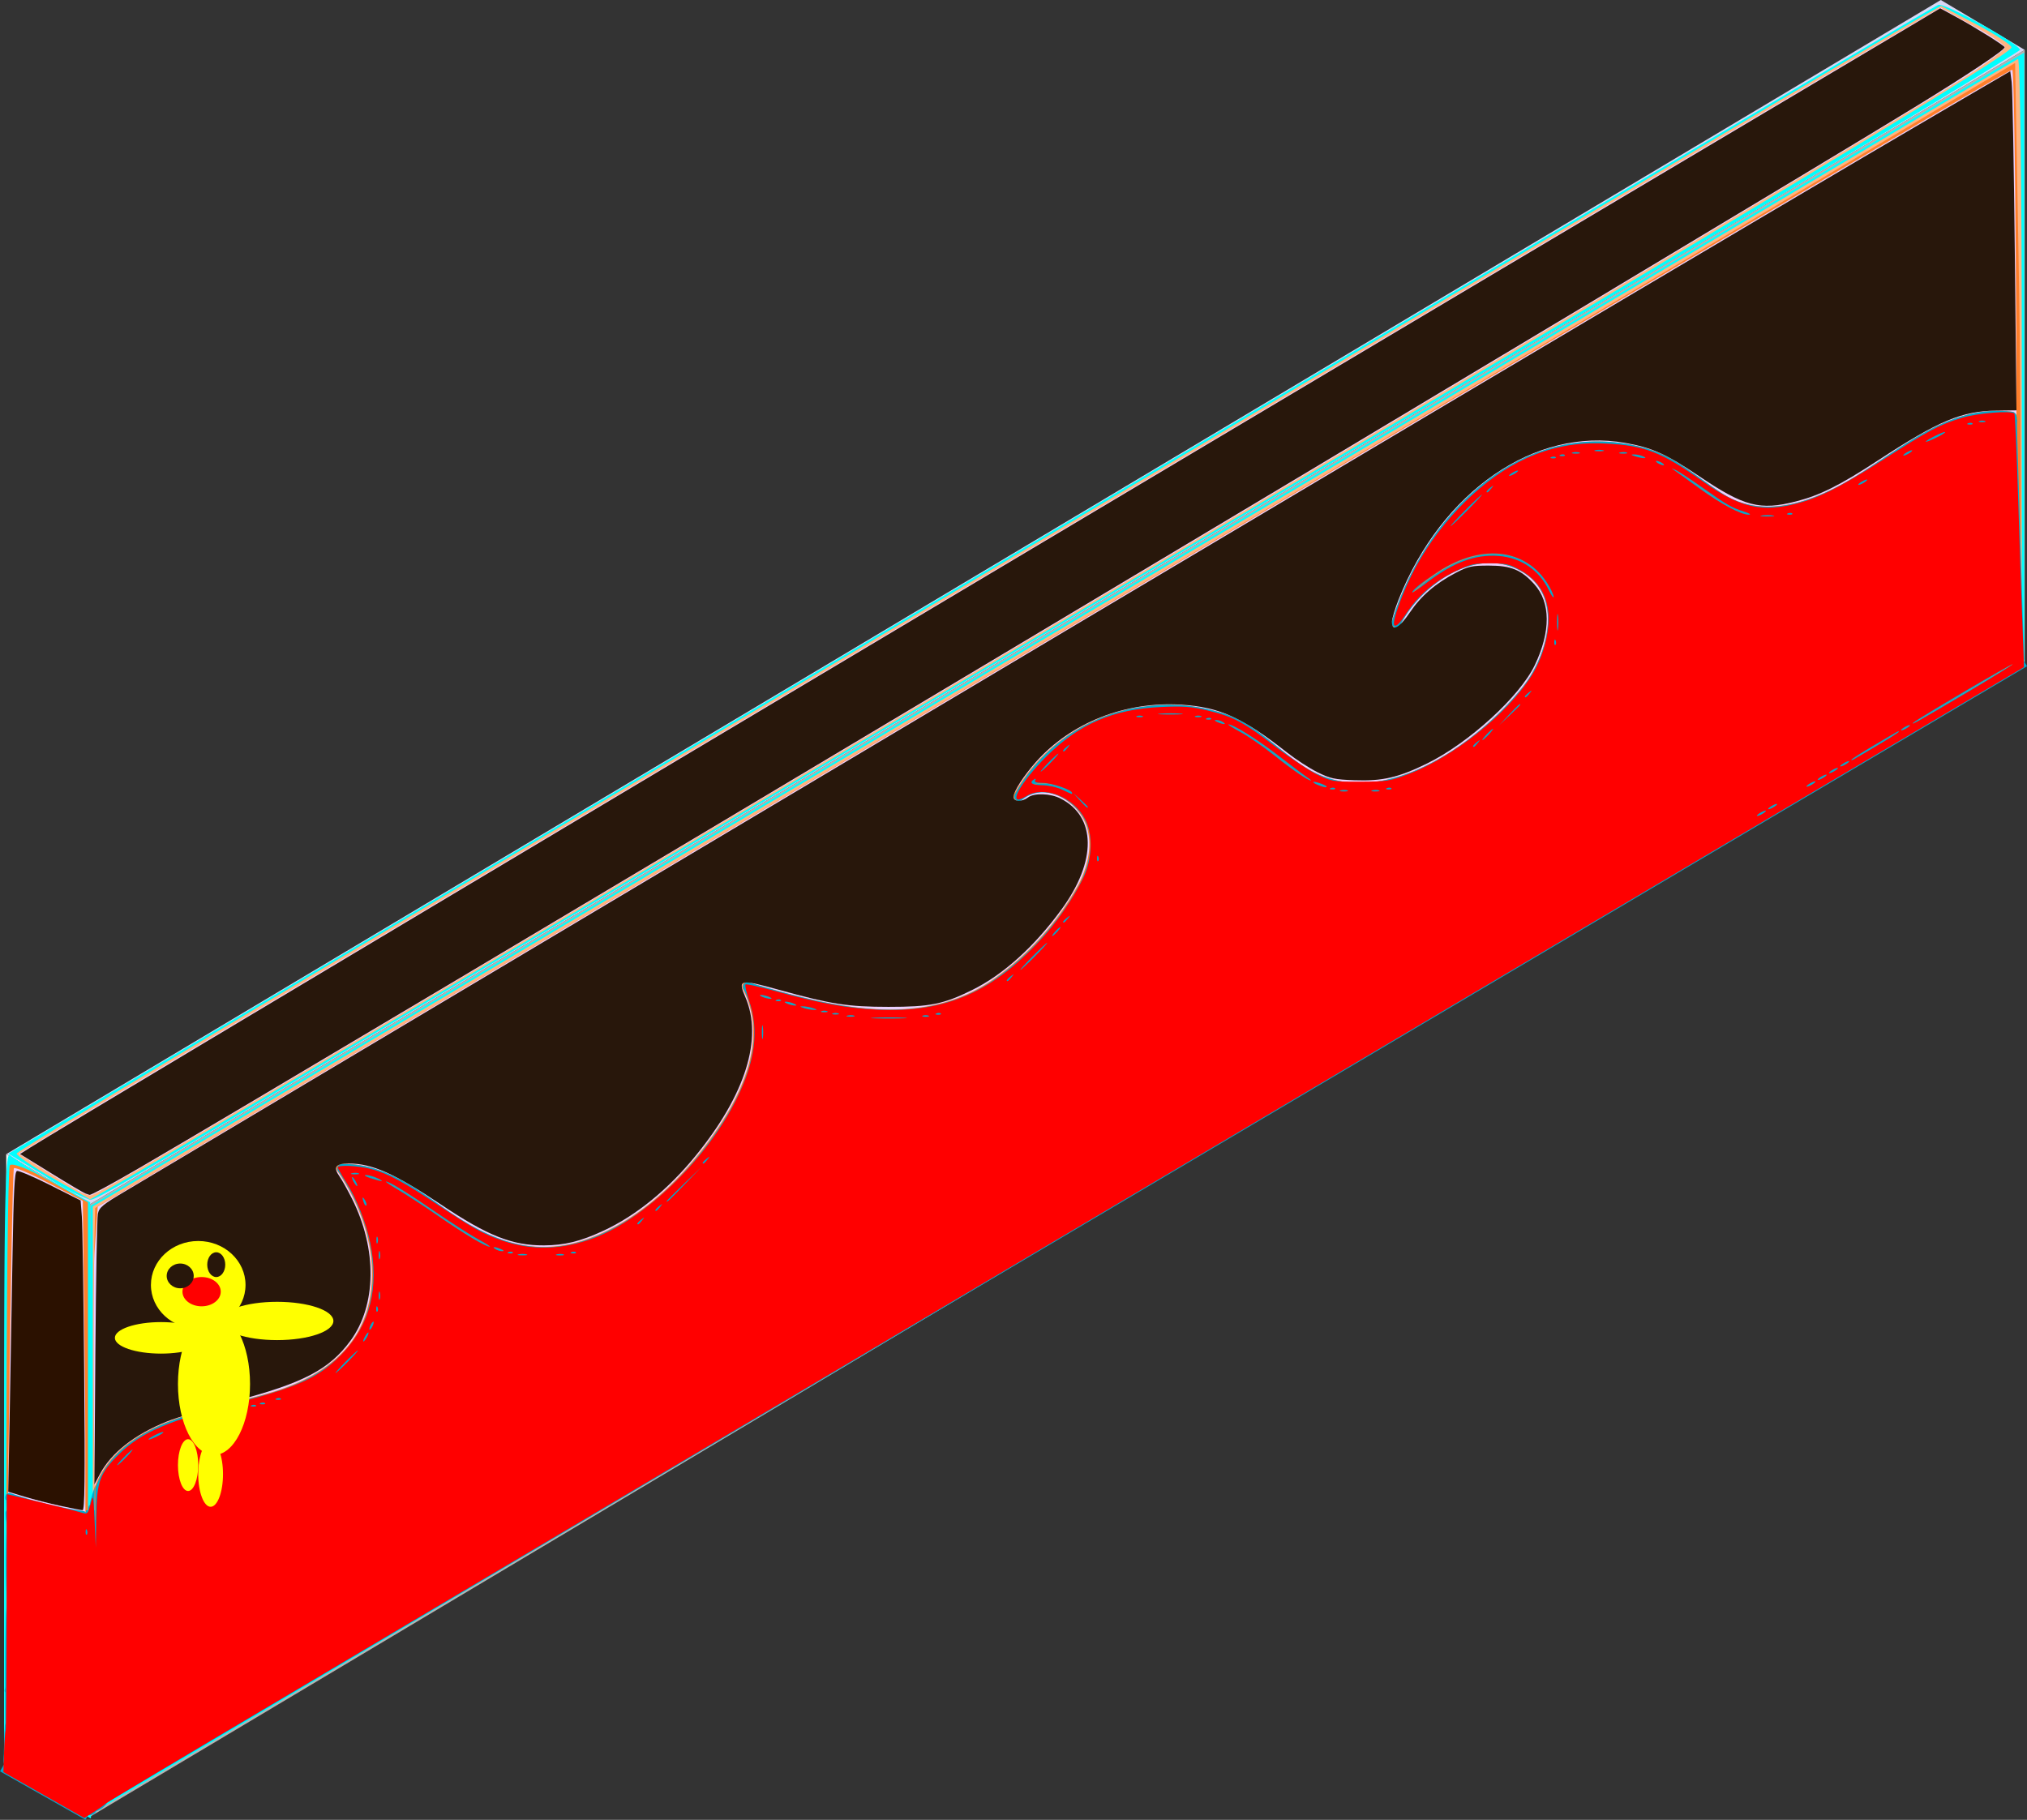 <?xml version="1.0" encoding="UTF-8" standalone="no"?>
<svg
   xmlns:dc="http://purl.org/dc/elements/1.1/"
   xmlns:cc="http://creativecommons.org/ns#"
   xmlns:rdf="http://www.w3.org/1999/02/22-rdf-syntax-ns#"
   xmlns:svg="http://www.w3.org/2000/svg"
   xmlns="http://www.w3.org/2000/svg"
   xmlns:sodipodi="http://sodipodi.sourceforge.net/DTD/sodipodi-0.dtd"
   xmlns:inkscape="http://www.inkscape.org/namespaces/inkscape"
   id="svg2"
   width="225.02"
   height="202.05"
   viewBox="0 0 225.02 202.05"
   version="1.1"
   sodipodi:docname="bloodsidewall.svg"
   inkscape:version="0.92.3 (2405546, 2018-03-11)">
  <rect x="0" y="0" width="225.02" height="202.05" fill="#333333" stroke="none"/>
  <sodipodi:namedview
     pagecolor="#ffffff"
     bordercolor="#666666"
     borderopacity="1"
     objecttolerance="10"
     gridtolerance="10"
     guidetolerance="10"
     inkscape:pageopacity="0"
     inkscape:pageshadow="2"
     inkscape:window-width="1920"
     inkscape:window-height="1001"
     id="namedview3799"
     showgrid="false"
     inkscape:zoom="3.9990101"
     inkscape:cx="112.51"
     inkscape:cy="101.025"
     inkscape:window-x="-9"
     inkscape:window-y="-9"
     inkscape:window-maximized="1"
     inkscape:current-layer="svg2" />
  <defs
     id="defs3760">
    <style
       id="style3758">.cls-1{fill:#d7d7f4;}.cls-2{fill:#b3b3b3;}.cls-3{fill:#f2f2f2;}.cls-4{fill:aqua;}.cls-5{fill:#ffb380;}.cls-6{fill:#ff7f2a;}.cls-7{fill:#ead0ff;}.cls-8{fill:#00aad0;}.cls-9{fill:none;stroke:#00aad0;stroke-miterlimit:10;}</style>
  </defs>
  <title
     id="title3762">seasidewall</title>
  <g
     id="layer1">
    <path
       id="path3910"
       class="cls-1"
       d="M215.26.51l9.32,5.54-9.31,5.56h0L9.83,134.2h0L.52,128.64Z"
       transform="translate(0.19 -0.51)" />
    <path
       id="path3914"
       class="cls-2"
       d="M224.58,6.05v68L9.81,202.21v-68Z"
       transform="translate(0.19 -0.51)" />
    <path
       id="path3916"
       class="cls-3"
       d="M.5,128.65v68l9.31,5.56v-68Z"
       transform="translate(0.19 -0.51)" />
    <path
       id="path13"
       class="cls-4"
       d="M9.86,168.18V134.39l25.63-15.3C147.79,52.07,219.58,9.25,222.12,7.76l2.4-1.4V73.89L117.89,137.53l-107.33,64C10,201.91,9.86,196.79,9.86,168.18Z"
       transform="translate(0.19 -0.51)" />
    <path
       id="path15"
       class="cls-4"
       d="M4.93,131.15.75,128.6,107.46,64.93C166.15,29.91,214.52,1.16,215,1.05c.76-.21,9,4.33,9.05,5,0,.17-19.93,12.21-44.31,26.74S129.8,62.52,123,66.59L84.11,89.79l-41.92,25C12.9,132.32,10.46,133.74,9.78,133.72A26.72,26.72,0,0,1,4.93,131.15Z"
       transform="translate(0.19 -0.51)" />
    <path
       id="path17"
       class="cls-4"
       d="M4.94,199.49.26,196.63V162.37c0-28.46.12-34.15.67-33.59a40.34,40.34,0,0,0,4.78,2.94L9.82,134,10,168.21c.08,18.82,0,34.2-.11,34.18S7.51,201.06,4.94,199.49Z"
       transform="translate(0.19 -0.51)" />
    <path
       id="path14"
       class="cls-5"
       d="M10.42,200.11c-.17-.44-.31-15.38-.31-33.22V134.47L116.75,70.84c58.66-35,106.84-63.7,107.08-63.79s.43,14.81.42,33.33V73.89L117.76,137.4C59.19,172.33,11.15,200.91,11,200.91s-.41-.36-.58-.8Z"
       transform="translate(0.19 -0.51)" />
    <path
       id="path16"
       class="cls-5"
       d="M5.67,131.32c-2.27-1.31-4.08-2.54-4-2.74.12-.36,18.19-11.18,120.83-72.36,58-34.58,87.61-52.17,90.59-53.83l2.2-1.23,3.82,2c2.1,1.11,3.91,2.28,4,2.6.21.61-23.11,14.69-121.58,73.42-74.11,44.2-85.36,50.89-88.92,52.91l-2.8,1.59Z"
       transform="translate(0.19 -0.51)" />
    <path
       id="path18"
       class="cls-6"
       d="M4.94,199.28.52,196.64V163.55c0-18.2.18-33.35.38-33.65s1.75.21,4.52,1.76L9.57,134l0,34c0,18.68,0,34-.11,34s-2.11-1.19-4.54-2.64Z"
       transform="translate(0.19 -0.51)" />
    <path
       id="path20"
       class="cls-6"
       d="M10.39,175.56c-.19-13.69-.28-28.52-.19-32.93l.17-8,46.72-27.88c25.69-15.34,73.65-43.94,106.57-63.55L223.51,7.5l.37,20.82c.21,11.45.32,26.36.26,33.13L224,73.76,181.33,99.22c-44,26.23-145.13,86.5-160.36,95.53-4.72,2.8-8.95,5.23-9.41,5.4-.75.29-.85-1.86-1.17-24.59Z"
       transform="translate(0.19 -0.51)" />
    <path
       id="path22"
       class="cls-6"
       d="M10.94,193.21c-.5-11.53-.83-47.34-.5-53.16l.32-5.56,22.53-13.43,50.31-30,83.59-49.84L223,8l.33,4.43c.18,2.44.34,17.27.37,33l0,28.54-8.2,4.84c-4.51,2.67-49.79,29.63-100.62,59.91C10.51,200.82,12.06,199.9,11.58,199.9c-.19,0-.48-3-.64-6.69Z"
       transform="translate(0.19 -0.51)" />
    <path
       id="path26"
       class="cls-7"
       d="M8.35,132.63c-.56-.31-2.24-1.35-3.73-2.29L1.9,128.61l4.74-2.91c8.64-5.31,165.92-99.11,198.59-118.44l10-5.92,3.56,2c2,1.08,3.58,2.17,3.6,2.43s-2.22,1.9-5,3.65c-7.49,4.74-71.46,43.1-135.07,81-67.06,40-71.92,42.84-72.52,42.82A4.78,4.78,0,0,1,8.35,132.63Z"
       transform="translate(0.19 -0.51)" />
    <path
       id="path28"
       class="cls-7"
       d="M4.61,198.77.37,196.2l.37-32.87c.2-18.08.48-33,.62-33.12s1.9.62,3.92,1.69L9,133.84l.22,18c.12,9.9.09,25.09-.05,33.75l-.27,15.74Z"
       transform="translate(0.19 -0.51)" />
  </g>
  <path
     class="cls-8"
     d="M223.69,46.79l.13,27.1L205,85.09c-10.37,6.16-33.51,19.93-51.43,30.61-139.43,83.07-141.33,84.2-142,84.2-.2,0-.49-2.44-.66-5.43-.23-4.26-.45-14.6-.58-25.22a.42.42,0,0,0,.48-.24l.45-.83a.46.46,0,0,0,0-.52.57.57,0,0,0-.34-.47c2.66-10.91,18.29-8.7,25.75-14.07S43,137.66,38.6,130.75c5.7.37,9.75,5.29,14.68,7.7s10.4,1.77,15.19-.84a35,35,0,0,0,12.62-12.48c2.63-4.3,4.43-9.49,2.51-14.31,5.88,1.75,12.08,3.39,18.24,2.6,5.94-.75,10.43-4.09,14.31-8.46,3-3.42,7.38-8.74,5-13.64-1.26-2.62-4.31-4.44-7-3.65a18.69,18.69,0,0,1,15.73-7.9A16.77,16.77,0,0,1,139.73,83c2.8,2.1,5.1,4.6,8.71,5.23,6.78,1.2,13.49-3.32,18.21-7.7,4.16-3.85,8.59-10.37,4.37-15.85-3.86-5-10.71-2.26-14.55,1.81a26.62,26.62,0,0,1,11-13.29c6-3.45,14.06-3.68,19.81.47,2.37,1.7,4.24,3.6,7.26,4s6.16-.56,8.9-1.87c6.32-3,11.73-9.28,19.25-8.64a.48.48,0,0,0,.48.52.49.49,0,0,0,.44-.71.54.54,0,0,0,0-.22Z"
     transform="translate(0.19 -0.51)"
     id="path3778" />
  <path
     class="cls-7"
     d="M223.66,41.22l0,5.57h0a.55.55,0,0,0-.47-.56c-7.69-.95-13.2,5.09-19.49,8.36-3.92,2-8.6,3.3-12.61.77-3-1.88-5.18-4.15-8.69-5.11-13.44-3.68-24.48,7.34-28.08,19.3-.16.54.66.9.91.39,2.16-4.37,8.18-8.74,13.21-6.14,5.2,2.7,3.16,9.61.29,13.13-5.16,6.34-15.86,14-24.06,8.76-3.12-2-5.33-4.66-8.92-5.92a19.47,19.47,0,0,0-8.77-.83,19.15,19.15,0,0,0-14.61,9.75.51.51,0,0,0,.79.61c2-1.68,4.69-.63,6.24,1.15,2,2.35,1.5,5.54.2,8.12a31.37,31.37,0,0,1-9.36,10.55c-8.2,5.87-18.59,3.08-27.43.43a.5.5,0,0,0-.56.73c2.94,5.63-.18,12-3.57,16.64-3.51,4.85-8.35,9.43-14.14,11.31s-10.58-.15-15.28-3.45c-3.54-2.49-7.08-5.16-11.6-5.06a.5.5,0,0,0-.43.76c2.84,4.1,4.58,9.35,3.59,14.37-1.14,5.8-5.86,8.8-11.19,10.34-6.76,1.94-16.57,3-19.33,10.49-.13-12-.15-23.57,0-26.19l.36-5,17.76-10.6C151.48,50.45,223,8,223.2,8.26S223.58,23.26,223.66,41.22Z"
     transform="translate(0.19 -0.51)"
     id="path3780" />
  <path
     class="cls-8"
     d="M144.68,85.69c8.2,5.24,18.9-2.42,24.06-8.76,2.87-3.52,4.91-10.43-.29-13.13-5-2.6-11,1.77-13.21,6.14-.25.51-1.07.15-.91-.39,3.6-12,14.64-23,28.08-19.3,3.51,1,5.72,3.23,8.69,5.11,4,2.53,8.69,1.26,12.61-.77,6.29-3.27,11.8-9.31,19.49-8.36a.55.55,0,0,1,.47.56.54.54,0,0,1,0,.22.49.49,0,0,1-.44.71.48.48,0,0,1-.48-.52c-7.52-.64-12.93,5.6-19.25,8.64-2.74,1.31-5.83,2.3-8.9,1.87s-4.89-2.33-7.26-4c-5.75-4.15-13.78-3.92-19.81-.47a26.62,26.62,0,0,0-11,13.29c3.84-4.07,10.69-6.82,14.55-1.81,4.22,5.48-.21,12-4.37,15.85-4.72,4.38-11.43,8.9-18.21,7.7-3.61-.63-5.91-3.13-8.71-5.23a16.77,16.77,0,0,0-9.83-3.24,18.69,18.69,0,0,0-15.73,7.9c2.7-.79,5.75,1,7,3.65,2.35,4.9-2,10.22-5,13.64-3.88,4.37-8.37,7.71-14.31,8.46-6.16.79-12.36-.85-18.24-2.6,1.92,4.82.12,10-2.51,14.31a35,35,0,0,1-12.62,12.48c-4.79,2.61-10.2,3.27-15.19.84s-9-7.33-14.68-7.7c4.37,6.91,5.42,17.07-1.94,22.37s-23.09,3.16-25.75,14.07a.57.57,0,0,1,.34.47.46.46,0,0,1,0,.52l-.45.83a.42.42,0,0,1-.48.24c0-1.19,0-2.38,0-3.57,2.76-7.5,12.57-8.55,19.33-10.49,5.33-1.54,10-4.54,11.19-10.34,1-5-.75-10.27-3.59-14.37a.5.5,0,0,1,.43-.76c4.52-.1,8.06,2.57,11.6,5.06,4.7,3.3,9.52,5.33,15.28,3.45s10.63-6.46,14.14-11.31c3.39-4.67,6.51-11,3.57-16.64a.5.5,0,0,1,.56-.73c8.84,2.65,19.23,5.44,27.43-.43a31.37,31.37,0,0,0,9.36-10.55c1.3-2.58,1.84-5.77-.2-8.12-1.55-1.78-4.22-2.83-6.24-1.15a.51.51,0,0,1-.79-.61A19.15,19.15,0,0,1,127,78.94a19.47,19.47,0,0,1,8.77.83C139.35,81,141.56,83.7,144.68,85.69Z"
     transform="translate(0.19 -0.51)"
     id="path3782" />
  <path
     class="cls-8"
     d="M10.31,165.68c0,1.19,0,2.38,0,3.57a.56.56,0,0,1-.43-.61l-.05,0a.88.88,0,0,1-.22-.7.49.49,0,0,1,.21-.38.49.49,0,0,1,0-.24A12.3,12.3,0,0,1,10.31,165.68Z"
     transform="translate(0.19 -0.51)"
     id="path3784" />
  <polyline
     class="cls-9"
     points="10.04 167.67 10.05 168.08 11.19 200.4"
     id="polyline3786" />
  <line
     class="cls-9"
     x1="223.38"
     y1="46.72"
     x2="224.2"
     y2="73.25"
     id="line3788" />
  <line
     class="cls-9"
     x1="11.75"
     y1="199.64"
     x2="224.77"
     y2="73.54"
     id="line3790" />
  <path
     class="cls-8"
     d="M224,73.2a.76.76,0,0,0-.16,0,.48.48,0,0,0-.58.47V74a.5.5,0,0,0,1,.1A.5.5,0,0,0,224,73.2Z"
     transform="translate(0.19 -0.51)"
     id="path3792" />
  <path
     class="cls-8"
     d="M11.4,199.82a.46.46,0,0,0-.21,0,2.61,2.61,0,0,0,.25-1.05v-.29a2,2,0,0,0,0-.24,10.12,10.12,0,0,0-.28-2.05,2,2,0,0,0-.32-.7,1.64,1.64,0,0,0,.5-1.07.34.34,0,0,1,0-.1,1.82,1.82,0,0,0,.08-.55c0-.15,0-.31,0-.46a22.38,22.38,0,0,0-.2-4.17v-.06h0c0-.13,0-.26,0-.4a1.43,1.43,0,0,0-.16-.44c0-.09,0-.19,0-.28a1.38,1.38,0,0,0-.58-1.18c-.19-2.39-.32-4.78-.41-7.17,0,0,0-.06,0-.09,0-1.75-.07-3.5-.16-5.24,0-.38,0-.74,0-1.09a4.32,4.32,0,0,0-.06-1.13.48.48,0,0,0-.06-.22.63.63,0,0,0-.3-.32v0A.41.41,0,0,0,9.5,171l0,0c0-.17,0-.34,0-.51v-.05s0-.09,0-.13a.47.47,0,0,0,0-.54c0-.27,0-.54,0-.81a.43.43,0,0,0,0-.11.54.54,0,0,0-.47-.58A43.24,43.24,0,0,1,1,166.3c-.52-.17-.78.5-.47.83a.46.46,0,0,0,0,.29c0,.06,0,.12,0,.18a.33.33,0,0,0,0,.1l.05.46a.5.5,0,0,0-.15.45c0,.43.1.85.14,1.28a79.81,79.81,0,0,0,0,8.33c0,.65-.09,1.3-.11,1.95-.07,2.48-.08,5-.07,7.44,0,.18,0,.36-.07.54a.42.42,0,0,0,.07.27c0,.83,0,1.66,0,2.49,0,.24,0,.47,0,.71a.19.19,0,0,1,0,.07v.16a2.07,2.07,0,0,0-.05.5c-.08.84-.06,1.71-.1,2.54,0,.11,0,.21,0,.32h0c-.08,1-.18,1.49.93,1.85a.46.46,0,0,0,.23,0,15.36,15.36,0,0,0,3,1.85.47.47,0,0,0,.33.44,8.24,8.24,0,0,1,2.1,1.19l.11.09a.4.4,0,0,0,.42,0,2.55,2.55,0,0,0,.71.46.49.49,0,0,0,.19.22,3.6,3.6,0,0,0,1.49.74.87.87,0,0,0,.75-.45h0a2.42,2.42,0,0,0,1.09-.77.56.56,0,0,0,.09-.17A.5.5,0,0,0,11.4,199.82Z"
     transform="translate(0.19 -0.51)"
     id="path3794" />
  <line
     class="cls-9"
     x1="0.25"
     y1="196.23"
     x2="9.74"
     y2="201.61"
     id="line3796" />
  <path
     style="fill:#ff0000;stroke-width:0.25"
     d="m 4.868,199.298 -4.492,-2.55 0.076,-2.212 c 0.042,-1.216 0.121,-2.283 0.175,-2.371 0.054,-0.087 0.103,-6.036 0.11,-13.219 l 0.012,-13.06 0.555,0.132 c 3.416,0.814 7.192,1.75 7.746,1.92 0.661,0.203 0.702,0.164 1,-0.955 0.306,-1.149 0.313,-1.122 0.448,1.834 l 0.137,3.001 0.05,-3.359 c 0.06,-4.016 0.376,-4.886 2.551,-7.028 2.457,-2.421 5.436,-3.694 13.692,-5.851 6.335,-1.655 8.675,-2.777 11.1,-5.319 3.058,-3.206 4.087,-7.321 3.069,-12.274 -0.47,-2.286 -1.536,-4.952 -2.73,-6.825 -0.474,-0.745 -0.865,-1.438 -0.869,-1.541 -0.011,-0.316 2.289,-0.203 3.742,0.184 1.845,0.491 3.62,1.451 7.567,4.094 3.658,2.449 4.866,3.116 6.927,3.827 3.348,1.154 6.747,1.05 10.288,-0.314 5.729,-2.208 12.44,-8.76 15.725,-15.354 2.088,-4.191 2.536,-7.661 1.415,-10.95 -0.318,-0.934 -0.495,-1.75 -0.393,-1.813 0.102,-0.063 1.631,0.282 3.398,0.766 4.822,1.322 7.888,1.88 11.214,2.039 7.733,0.372 13.059,-2.022 18.727,-8.418 1.732,-1.954 3.861,-5.278 4.454,-6.954 0.716,-2.023 0.681,-4.234 -0.091,-5.736 -1.301,-2.528 -4.564,-3.818 -6.551,-2.59 -2.242,1.385 -0.81,-1.388 2.315,-4.486 3.589,-3.558 7.387,-5.185 12.653,-5.419 2.505,-0.111 3.362,-0.047 5.187,0.391 2.869,0.688 3.973,1.278 7.566,4.044 1.65,1.27 3.732,2.66 4.626,3.089 1.558,0.747 1.755,0.778 4.751,0.766 2.909,-0.012 3.277,-0.07 5.313,-0.836 4.977,-1.874 10.97,-6.653 13.658,-10.89 1.492,-2.352 2.239,-5.579 1.791,-7.736 -0.373,-1.796 -1.357,-3.107 -3.026,-4.031 -1.189,-0.658 -1.602,-0.75 -3.357,-0.75 -1.783,0 -2.205,0.098 -3.876,0.9 -2.237,1.073 -4.128,2.715 -5.44,4.723 -0.659,1.008 -1.061,1.408 -1.279,1.274 -0.383,-0.237 0.969,-3.935 2.382,-6.522 2.915,-5.331 7.579,-9.92 12.227,-12.027 2.829,-1.283 5.575,-1.802 8.739,-1.654 4.413,0.207 6.287,0.934 10.942,4.243 3.817,2.714 6.135,3.337 9.643,2.593 2.814,-0.597 5.267,-1.789 10.173,-4.945 5.239,-3.37 6.352,-3.964 8.883,-4.739 1.718,-0.526 5.468,-0.832 5.828,-0.476 0.07,0.069 0.258,4.345 0.418,9.502 0.16,5.157 0.375,11.459 0.477,14.003 0.103,2.544 0.178,4.637 0.167,4.65 -0.011,0.013 -16.055,9.511 -35.653,21.106 -19.599,11.595 -59.321,35.115 -88.272,52.268 -28.951,17.153 -60.74,35.977 -70.642,41.831 -9.902,5.855 -18.169,10.793 -18.371,10.973 -0.202,0.181 -0.82,0.615 -1.375,0.965 l -1.009,0.636 z m 4.788,-29.402 c -0.08,-0.199 -0.139,-0.14 -0.151,0.151 -0.011,0.264 0.048,0.411 0.131,0.328 0.083,-0.083 0.092,-0.299 0.02,-0.479 z m 4.33,-8.08 c 0.467,-0.481 0.792,-0.875 0.723,-0.875 -0.069,0 -0.507,0.394 -0.973,0.875 -0.467,0.481 -0.792,0.875 -0.723,0.875 0.069,0 0.507,-0.394 0.973,-0.875 z m 4.146,-2.814 c -0.114,-0.114 -1.646,0.645 -1.646,0.816 0,0.063 0.392,-0.073 0.872,-0.301 0.48,-0.229 0.828,-0.46 0.773,-0.515 z m 5.289,-1.713 c -0.083,-0.083 -0.299,-0.092 -0.479,-0.02 -0.199,0.08 -0.14,0.139 0.151,0.151 0.264,0.011 0.411,-0.048 0.328,-0.131 z m 1,-0.25 c -0.083,-0.083 -0.299,-0.092 -0.479,-0.02 -0.199,0.08 -0.14,0.139 0.151,0.151 0.264,0.011 0.411,-0.048 0.328,-0.131 z m 1,-0.25 c -0.083,-0.083 -0.299,-0.092 -0.479,-0.02 -0.199,0.08 -0.14,0.139 0.151,0.151 0.264,0.011 0.411,-0.048 0.328,-0.131 z m 1,-0.25 c -0.083,-0.083 -0.299,-0.092 -0.479,-0.02 -0.199,0.08 -0.14,0.139 0.151,0.151 0.264,0.011 0.411,-0.048 0.328,-0.131 z m 1,-0.25 c -0.083,-0.083 -0.299,-0.092 -0.479,-0.02 -0.199,0.08 -0.14,0.139 0.151,0.151 0.264,0.011 0.411,-0.048 0.328,-0.131 z m 1,-0.25 c -0.083,-0.083 -0.299,-0.092 -0.479,-0.02 -0.199,0.08 -0.14,0.139 0.151,0.151 0.264,0.011 0.411,-0.048 0.328,-0.131 z m 1,-0.25 c -0.083,-0.083 -0.299,-0.092 -0.479,-0.02 -0.199,0.08 -0.14,0.139 0.151,0.151 0.264,0.011 0.411,-0.048 0.328,-0.131 z m 1.75,-0.5 c -0.083,-0.083 -0.299,-0.092 -0.479,-0.02 -0.199,0.08 -0.14,0.139 0.151,0.151 0.264,0.011 0.411,-0.048 0.328,-0.131 z m 7.445,-4.1 c 0.677,-0.688 1.175,-1.25 1.106,-1.25 -0.069,0 -0.679,0.563 -1.357,1.25 -0.677,0.688 -1.175,1.25 -1.106,1.25 0.069,0 0.679,-0.563 1.357,-1.25 z m 2.126,-2.751 c 0.147,-0.275 0.211,-0.5 0.143,-0.5 -0.069,0 -0.245,0.225 -0.393,0.5 -0.147,0.275 -0.211,0.5 -0.143,0.5 0.069,0 0.245,-0.225 0.393,-0.5 z m 0.743,-1.625 c 0,-0.138 -0.109,-0.081 -0.242,0.125 -0.133,0.206 -0.242,0.488 -0.242,0.625 0,0.138 0.109,0.081 0.242,-0.125 0.133,-0.206 0.242,-0.488 0.242,-0.625 z m 0.429,-1.672 c -0.08,-0.199 -0.139,-0.14 -0.151,0.151 -0.011,0.264 0.048,0.411 0.131,0.328 0.083,-0.083 0.092,-0.299 0.02,-0.479 z m 0.253,-1.636 c -0.063,-0.243 -0.119,-0.105 -0.125,0.308 -0.005,0.413 0.047,0.612 0.115,0.442 0.069,-0.169 0.073,-0.507 0.009,-0.75 z m 0,-4.501 c -0.063,-0.243 -0.119,-0.105 -0.125,0.308 -0.005,0.413 0.047,0.612 0.115,0.442 0.069,-0.169 0.073,-0.507 0.009,-0.75 z m 16.268,0.26 c -0.241,-0.063 -0.635,-0.063 -0.875,0 -0.241,0.063 -0.044,0.114 0.438,0.114 0.481,0 0.678,-0.051 0.438,-0.114 z m 4.131,0.008 c -0.169,-0.069 -0.507,-0.073 -0.75,-0.009 -0.243,0.063 -0.105,0.119 0.308,0.125 0.413,0.005 0.612,-0.047 0.442,-0.115 z m -5.636,-0.237 c -0.083,-0.083 -0.299,-0.092 -0.479,-0.02 -0.199,0.08 -0.14,0.139 0.151,0.151 0.264,0.011 0.411,-0.048 0.328,-0.131 z m 7.002,0 c -0.083,-0.083 -0.299,-0.092 -0.479,-0.02 -0.199,0.08 -0.14,0.139 0.151,0.151 0.264,0.011 0.411,-0.048 0.328,-0.131 z m -8.309,-0.349 c -0.687,-0.295 -1.082,-0.295 -0.625,0 0.206,0.133 0.544,0.236 0.75,0.229 0.247,-0.009 0.205,-0.087 -0.125,-0.229 z M 53.12,137.611 c -0.825,-0.446 -2.907,-1.777 -4.626,-2.958 -3.264,-2.241 -5.264,-3.471 -5.644,-3.471 -0.123,0 0.506,0.427 1.397,0.948 0.892,0.522 2.897,1.831 4.456,2.909 2.879,1.992 5.215,3.386 5.668,3.384 0.138,-7.5e-4 -0.425,-0.366 -1.25,-0.813 z M 41.908,137.371 c -0.069,-0.172 -0.126,-0.031 -0.126,0.313 0,0.344 0.057,0.484 0.126,0.313 0.069,-0.172 0.069,-0.453 0,-0.625 z m 29.374,-1.875 c 0.311,-0.397 0.302,-0.405 -0.094,-0.094 -0.417,0.327 -0.549,0.532 -0.343,0.532 0.052,0 0.249,-0.197 0.438,-0.438 z m 2,-1.5 c 0.311,-0.397 0.302,-0.405 -0.094,-0.094 -0.417,0.327 -0.549,0.532 -0.343,0.532 0.052,0 0.249,-0.197 0.438,-0.438 z m -32.759,-0.731 c -0.295,-0.507 -0.366,-0.345 -0.125,0.284 0.086,0.223 0.209,0.354 0.273,0.289 0.064,-0.064 -0.002,-0.322 -0.148,-0.573 z m 35.485,-1.769 1.869,-1.938 -1.938,1.869 c -1.066,1.028 -1.938,1.9 -1.938,1.938 0,0.183 0.271,-0.069 2.007,-1.869 z m -36.515,-0.313 c -0.147,-0.275 -0.324,-0.5 -0.393,-0.5 -0.069,0 -0.005,0.225 0.143,0.5 0.147,0.275 0.324,0.5 0.393,0.5 0.069,0 0.005,-0.225 -0.143,-0.5 z m 2.376,-0.384 c -0.413,-0.189 -0.975,-0.34 -1.25,-0.336 -0.275,0.004 -0.05,0.156 0.5,0.338 1.31,0.432 1.695,0.431 0.75,-0.002 z m -2.058,-0.53 c -0.169,-0.069 -0.507,-0.073 -0.75,-0.009 -0.243,0.063 -0.105,0.119 0.308,0.125 0.413,0.005 0.612,-0.047 0.442,-0.115 z m 38.724,-1.524 c 0.311,-0.397 0.302,-0.405 -0.094,-0.094 -0.417,0.327 -0.549,0.532 -0.343,0.532 0.052,0 0.249,-0.197 0.438,-0.438 z m 6.149,-14.75 c -0.057,-0.38 -0.106,-0.128 -0.108,0.559 -0.002,0.688 0.045,0.999 0.105,0.691 0.059,-0.308 0.061,-0.87 0.003,-1.25 z m 15.647,-1.001 c -0.854,-0.049 -2.317,-0.049 -3.251,-7.5e-4 -0.934,0.048 -0.235,0.088 1.552,0.088 1.788,5e-4 2.552,-0.039 1.698,-0.088 z m -5.507,-0.229 c -0.169,-0.069 -0.507,-0.073 -0.75,-0.009 -0.243,0.063 -0.105,0.119 0.308,0.125 0.413,0.005 0.612,-0.047 0.442,-0.115 z m 8.247,-0.001 c -0.172,-0.069 -0.453,-0.069 -0.625,0 -0.172,0.069 -0.031,0.126 0.313,0.126 0.344,0 0.484,-0.057 0.313,-0.126 z m -10.002,-0.25 c -0.172,-0.069 -0.453,-0.069 -0.625,0 -0.172,0.069 -0.031,0.126 0.313,0.126 0.344,0 0.484,-0.057 0.313,-0.126 z m 11.373,0.015 c -0.083,-0.083 -0.299,-0.092 -0.479,-0.02 -0.199,0.08 -0.14,0.139 0.151,0.151 0.264,0.011 0.411,-0.048 0.328,-0.131 z m -12.623,-0.265 c -0.172,-0.069 -0.453,-0.069 -0.625,0 -0.172,0.069 -0.031,0.126 0.313,0.126 0.344,0 0.484,-0.057 0.313,-0.126 z m -1.563,-0.335 c -0.344,-0.11 -0.85,-0.2 -1.125,-0.2 -0.396,0 -0.37,0.042 0.125,0.2 0.344,0.11 0.85,0.2 1.125,0.2 0.396,0 0.37,-0.042 -0.125,-0.2 z m -2.126,-0.5 c -0.275,-0.118 -0.669,-0.215 -0.875,-0.215 -0.236,0 -0.19,0.079 0.125,0.215 0.275,0.118 0.669,0.215 0.875,0.215 0.236,0 0.19,-0.079 -0.125,-0.215 z m -1.443,-0.401 c -0.083,-0.083 -0.299,-0.092 -0.479,-0.02 -0.199,0.08 -0.14,0.139 0.151,0.151 0.264,0.011 0.411,-0.048 0.328,-0.131 z m -1.308,-0.349 c -0.275,-0.118 -0.669,-0.215 -0.875,-0.215 -0.236,0 -0.19,0.079 0.125,0.215 0.275,0.118 0.669,0.215 0.875,0.215 0.236,0 0.19,-0.08 -0.125,-0.215 z m 26.914,-2.188 c 0.311,-0.397 0.302,-0.405 -0.094,-0.094 -0.417,0.327 -0.549,0.532 -0.343,0.532 0.052,0 0.249,-0.197 0.438,-0.438 z m 2.594,-2.313 c 0.817,-0.825 1.428,-1.5 1.36,-1.5 -0.069,0 -0.793,0.675 -1.61,1.5 -0.817,0.825 -1.428,1.5 -1.36,1.5 0.069,0 0.793,-0.675 1.61,-1.5 z m 2.501,-2.751 c 0.249,-0.275 0.396,-0.5 0.328,-0.5 -0.069,0 -0.329,0.225 -0.578,0.5 -0.249,0.275 -0.396,0.5 -0.328,0.5 0.069,0 0.329,-0.225 0.578,-0.5 z m 1.157,-1.438 c 0.311,-0.397 0.302,-0.405 -0.094,-0.094 -0.417,0.327 -0.549,0.532 -0.343,0.532 0.052,0 0.249,-0.197 0.438,-0.438 z m 3.39,-6.861 c -0.08,-0.199 -0.139,-0.14 -0.151,0.151 -0.011,0.264 0.048,0.411 0.131,0.328 0.083,-0.083 0.092,-0.299 0.02,-0.479 z m 74.098,-5.097 c 0,-0.069 -0.225,-0.005 -0.5,0.143 -0.275,0.147 -0.5,0.324 -0.5,0.393 0,0.069 0.225,0.005 0.5,-0.143 0.275,-0.147 0.5,-0.324 0.5,-0.393 z m 1.25,-0.75 c 0,-0.069 -0.225,-0.005 -0.5,0.143 -0.275,0.147 -0.5,0.324 -0.5,0.393 0,0.069 0.225,0.005 0.5,-0.143 0.275,-0.147 0.5,-0.324 0.5,-0.393 z m -76.519,0.314 c 0,-0.043 -0.366,-0.409 -0.813,-0.813 l -0.813,-0.734 0.734,0.813 c 0.685,0.758 0.891,0.928 0.891,0.734 z m -1.75,-1.559 c 0,-0.333 -2.225,-1.103 -3.203,-1.108 -0.75,-0.004 -1.023,-0.093 -0.899,-0.294 0.111,-0.179 0.069,-0.221 -0.11,-0.11 -0.612,0.378 -0.24,0.649 0.899,0.656 0.653,0.004 1.638,0.22 2.188,0.48 1.208,0.572 1.125,0.544 1.125,0.377 z m 30.575,-0.277 c -0.169,-0.069 -0.507,-0.073 -0.75,-0.009 -0.243,0.063 -0.105,0.119 0.308,0.125 0.413,0.005 0.612,-0.047 0.442,-0.115 z m 3.501,0 c -0.169,-0.069 -0.507,-0.073 -0.75,-0.009 -0.243,0.063 -0.105,0.119 0.308,0.125 0.413,0.005 0.612,-0.047 0.442,-0.115 z m -4.886,-0.237 c -0.083,-0.083 -0.299,-0.092 -0.479,-0.02 -0.199,0.08 -0.14,0.139 0.151,0.151 0.264,0.011 0.411,-0.048 0.328,-0.131 z m 6.252,0 c -0.083,-0.083 -0.299,-0.092 -0.479,-0.02 -0.199,0.08 -0.14,0.139 0.151,0.151 0.264,0.011 0.411,-0.048 0.328,-0.131 z m -7.184,-0.2 c 0,-0.055 -0.338,-0.218 -0.75,-0.362 -0.868,-0.303 -1.025,-0.132 -0.188,0.205 0.633,0.255 0.938,0.306 0.938,0.157 z m 54.263,-0.542 c 0,-0.069 -0.225,-0.005 -0.5,0.143 -0.275,0.147 -0.5,0.324 -0.5,0.393 0,0.069 0.225,0.005 0.5,-0.143 0.275,-0.147 0.5,-0.324 0.5,-0.393 z m -56.363,-0.435 c -0.261,-0.164 -1.667,-1.222 -3.126,-2.352 -2.411,-1.868 -5.143,-3.581 -5.688,-3.566 -0.118,0.003 0.48,0.38 1.329,0.838 0.849,0.458 2.537,1.623 3.751,2.589 2.073,1.65 3.799,2.835 4.083,2.804 0.069,-0.008 -0.088,-0.148 -0.349,-0.312 z m 57.613,-0.315 c 0,-0.069 -0.225,-0.005 -0.5,0.143 -0.275,0.147 -0.5,0.324 -0.5,0.393 0,0.069 0.225,0.005 0.5,-0.143 0.275,-0.147 0.5,-0.324 0.5,-0.393 z m 1.25,-0.75 c 0,-0.069 -0.225,-0.005 -0.5,0.143 -0.275,0.147 -0.5,0.324 -0.5,0.393 0,0.069 0.225,0.005 0.5,-0.143 0.275,-0.147 0.5,-0.324 0.5,-0.393 z m -87.397,-0.608 c 0.537,-0.55 0.92,-1 0.852,-1 -0.069,0 -0.565,0.45 -1.102,1 -0.537,0.55 -0.92,1 -0.852,1 0.069,0 0.565,-0.45 1.102,-1 z m 88.647,-0.143 c 0,-0.069 -0.225,-0.005 -0.5,0.143 -0.275,0.147 -0.5,0.324 -0.5,0.393 0,0.069 0.225,0.005 0.5,-0.143 0.275,-0.147 0.5,-0.324 0.5,-0.393 z m 3.063,-1.727 c 1.341,-0.793 2.438,-1.492 2.438,-1.552 0,-0.132 0.172,-0.226 -2.813,1.54 -1.341,0.793 -2.438,1.492 -2.438,1.552 0,0.132 -0.172,0.226 2.813,-1.54 z m -89.803,0.182 c 0.311,-0.397 0.302,-0.405 -0.094,-0.094 -0.417,0.327 -0.549,0.532 -0.343,0.532 0.052,0 0.249,-0.197 0.438,-0.438 z m 45.511,-0.5 c 0.311,-0.397 0.302,-0.405 -0.094,-0.094 -0.417,0.327 -0.549,0.532 -0.343,0.532 0.052,0 0.249,-0.197 0.438,-0.438 z m 1.218,-0.938 c 0.323,-0.344 0.531,-0.625 0.462,-0.625 -0.069,0 -0.389,0.281 -0.712,0.625 -0.323,0.344 -0.531,0.625 -0.462,0.625 0.069,0 0.389,-0.281 0.712,-0.625 z m 46.762,-1.018 c 0,-0.069 -0.225,-0.005 -0.5,0.143 -0.275,0.147 -0.5,0.324 -0.5,0.393 0,0.069 0.225,0.005 0.5,-0.143 0.275,-0.147 0.5,-0.324 0.5,-0.393 z M 135.766,80.17 c -0.206,-0.133 -0.544,-0.236 -0.75,-0.229 -0.247,0.009 -0.205,0.087 0.125,0.229 0.687,0.295 1.082,0.295 0.625,0 z m 33.008,-1.928 c 0,-0.188 -0.225,0.011 -1.261,1.115 l -1.115,1.188 1.188,-1.115 c 0.653,-0.613 1.188,-1.148 1.188,-1.188 z m 49.717,-1.434 c 2.768,-1.643 4.995,-3.025 4.948,-3.072 -0.098,-0.098 -10.647,6.114 -11.029,6.494 -0.385,0.383 0.637,-0.192 6.081,-3.422 z m -84.043,2.96 c -0.083,-0.083 -0.299,-0.092 -0.479,-0.02 -0.199,0.08 -0.14,0.139 0.151,0.151 0.264,0.011 0.411,-0.048 0.328,-0.131 z m -7.622,-0.265 c -0.172,-0.069 -0.453,-0.069 -0.625,0 -0.172,0.069 -0.031,0.126 0.313,0.126 0.344,0 0.484,-0.057 0.313,-0.126 z m 6.502,0 c -0.172,-0.069 -0.453,-0.069 -0.625,0 -0.172,0.069 -0.031,0.126 0.313,0.126 0.344,0 0.484,-0.057 0.313,-0.126 z m -2.243,-0.267 c -0.58,-0.052 -1.593,-0.053 -2.251,-0.002 -0.657,0.052 -0.183,0.095 1.055,0.095 1.238,7.5e-4 1.776,-0.042 1.195,-0.094 z m 38.721,-2.255 c 0.311,-0.397 0.302,-0.405 -0.094,-0.094 -0.241,0.189 -0.438,0.386 -0.438,0.438 0,0.206 0.205,0.073 0.532,-0.343 z m 2.89,-5.861 c -0.08,-0.199 -0.139,-0.14 -0.151,0.151 -0.011,0.264 0.048,0.411 0.131,0.328 0.083,-0.083 0.092,-0.299 0.02,-0.479 z m 0.26,-2.762 c -0.056,-0.449 -0.102,-0.142 -0.104,0.683 -10e-4,0.825 0.044,1.193 0.101,0.817 0.057,-0.376 0.058,-1.051 0.003,-1.5 z m -0.802,-2.934 c -2.323,-4.492 -7.53,-5.267 -12.618,-1.879 -1.762,1.173 -2.766,1.983 -2.766,2.231 0,0.085 0.743,-0.415 1.65,-1.11 2.918,-2.237 5.384,-3.146 7.966,-2.939 2.489,0.2 4.499,1.584 5.575,3.841 0.221,0.464 0.446,0.799 0.501,0.744 0.054,-0.054 -0.085,-0.453 -0.309,-0.887 z m -9.257,-8.76 c 0.955,-0.963 1.681,-1.75 1.612,-1.75 -0.069,0 -0.907,0.788 -1.862,1.75 -0.955,0.963 -1.681,1.75 -1.612,1.75 0.069,0 0.907,-0.788 1.862,-1.75 z m 33.949,0.574 c -0.308,-0.059 -0.87,-0.061 -1.25,-0.003 -0.38,0.057 -0.128,0.106 0.559,0.108 0.688,0.002 0.999,-0.045 0.691,-0.105 z m -3.192,-0.422 c -1.411,-0.444 -1.941,-0.748 -4.626,-2.653 -1.307,-0.927 -2.657,-1.815 -3.001,-1.973 -0.529,-0.244 -0.553,-0.239 -0.154,0.03 0.259,0.175 1.512,1.076 2.784,2.003 2.415,1.76 4.645,2.946 5.497,2.921 0.275,-0.008 0.05,-0.156 -0.5,-0.329 z m 5.309,0.197 c -0.083,-0.083 -0.299,-0.092 -0.479,-0.02 -0.199,0.08 -0.14,0.139 0.151,0.151 0.264,0.011 0.411,-0.048 0.328,-0.131 z M 165.555,54.226 c 0.311,-0.397 0.302,-0.405 -0.094,-0.094 -0.417,0.327 -0.549,0.532 -0.343,0.532 0.052,0 0.249,-0.197 0.438,-0.438 z m 41.728,-0.955 c 0,-0.069 -0.225,-0.005 -0.5,0.143 -0.275,0.147 -0.5,0.324 -0.5,0.393 0,0.069 0.225,0.005 0.5,-0.143 0.275,-0.147 0.5,-0.324 0.5,-0.393 z m -38.76,-1 c 0,-0.069 -0.225,-0.005 -0.5,0.143 -0.275,0.147 -0.5,0.324 -0.5,0.393 0,0.069 0.225,0.005 0.5,-0.143 0.275,-0.147 0.5,-0.324 0.5,-0.393 z m 16.004,-0.858 c -0.206,-0.133 -0.488,-0.242 -0.625,-0.242 -0.138,0 -0.081,0.109 0.125,0.242 0.206,0.133 0.488,0.242 0.625,0.242 0.138,0 0.081,-0.109 -0.125,-0.242 z m -11.821,-0.651 c -0.083,-0.083 -0.299,-0.092 -0.479,-0.02 -0.199,0.08 -0.14,0.139 0.151,0.151 0.264,0.011 0.411,-0.048 0.328,-0.131 z m 9.695,-0.099 c -0.275,-0.118 -0.725,-0.212 -1,-0.208 -0.402,0.006 -0.378,0.047 0.125,0.208 0.855,0.274 1.512,0.274 0.875,0 z m -8.695,-0.151 c -0.083,-0.083 -0.299,-0.092 -0.479,-0.02 -0.199,0.08 -0.14,0.139 0.151,0.151 0.264,0.011 0.411,-0.048 0.328,-0.131 z m 38.577,-0.492 c 0,-0.069 -0.225,-0.005 -0.5,0.143 -0.275,0.147 -0.5,0.324 -0.5,0.393 0,0.069 0.225,0.005 0.5,-0.143 0.275,-0.147 0.5,-0.324 0.5,-0.393 z m -36.942,0.229 c -0.169,-0.069 -0.507,-0.073 -0.75,-0.009 -0.243,0.063 -0.105,0.119 0.308,0.125 0.413,0.005 0.612,-0.047 0.442,-0.115 z m 5.251,0 c -0.169,-0.069 -0.507,-0.073 -0.75,-0.009 -0.243,0.063 -0.105,0.119 0.308,0.125 0.413,0.005 0.612,-0.047 0.442,-0.115 z M 177.964,49.99 c -0.241,-0.063 -0.635,-0.063 -0.875,0 -0.241,0.063 -0.044,0.114 0.438,0.114 0.481,0 0.678,-0.051 0.438,-0.114 z m 37.966,-2.018 c -0.113,-0.113 -2.144,0.897 -2.144,1.067 0,0.064 0.504,-0.128 1.12,-0.427 0.616,-0.299 1.077,-0.587 1.024,-0.639 z m 3.039,-0.962 c -0.083,-0.083 -0.299,-0.092 -0.479,-0.02 -0.199,0.08 -0.14,0.139 0.151,0.151 0.264,0.011 0.411,-0.048 0.328,-0.131 z m 1.381,-0.265 c -0.172,-0.069 -0.453,-0.069 -0.625,0 -0.172,0.069 -0.031,0.126 0.313,0.126 0.344,0 0.484,-0.057 0.313,-0.126 z"
     id="path3803"
     inkscape:connector-curvature="0" />
  <path
     style="fill:#28170b;stroke-width:0.25"
     d="m 10.588,150.187 c 0.059,-8.046 0.184,-14.99 0.279,-15.432 0.151,-0.703 0.534,-1.017 3.083,-2.523 1.601,-0.946 24.235,-14.438 50.298,-29.981 C 142.317,55.692 197.241,23.058 215.41,12.437 l 7.752,-4.532 0.159,1.24 c 0.087,0.682 0.243,9.154 0.345,18.826 l 0.186,17.586 -2.241,0.031 c -3.838,0.054 -6.39,1.126 -13.078,5.496 -4.283,2.798 -6.487,3.904 -9.135,4.581 -4.034,1.032 -5.775,0.579 -10.794,-2.808 -3.631,-2.45 -5.192,-3.152 -8.186,-3.683 -10.029,-1.776 -20.383,5.371 -25.144,17.358 -0.414,1.043 -0.753,2.175 -0.753,2.515 0,1.124 0.813,0.695 1.989,-1.049 1.242,-1.842 2.86,-3.235 5.125,-4.414 1.35,-0.702 1.743,-0.788 3.639,-0.788 2.476,-10e-4 3.597,0.459 5.057,2.075 1.816,2.01 1.832,5.255 0.044,8.984 -1.673,3.49 -7.332,8.651 -11.978,10.925 -3.168,1.55 -4.943,1.96 -8.016,1.848 -2.224,-0.081 -2.702,-0.184 -4.126,-0.891 -0.886,-0.439 -2.399,-1.418 -3.361,-2.176 -4.974,-3.912 -7.517,-5.061 -11.777,-5.323 -6.216,-0.381 -12.223,1.99 -16.115,6.363 -1.353,1.519 -2.491,3.287 -2.491,3.868 0,0.558 0.912,0.596 1.611,0.068 0.682,-0.516 2.485,-0.457 3.612,0.118 3.982,2.032 4.03,6.944 0.119,12.301 -3.042,4.167 -6.478,7.263 -9.968,8.981 -3.164,1.558 -4.642,1.854 -9.252,1.851 -4.527,-0.002 -6.378,-0.291 -12.206,-1.906 -4.331,-1.2 -4.534,-1.154 -3.682,0.825 1.97,4.58 0.017,10.821 -5.506,17.597 -3.084,3.782 -6.631,6.666 -10.277,8.353 -2.541,1.176 -4.284,1.603 -6.588,1.613 -3.521,0.016 -6.231,-1.061 -11.442,-4.549 -5.143,-3.442 -7.623,-4.542 -10.242,-4.542 -1.441,0 -1.725,0.405 -1.002,1.429 0.271,0.383 0.899,1.508 1.397,2.499 2.804,5.588 2.728,11.8 -0.194,15.77 -2.345,3.185 -5.272,4.706 -12.875,6.689 -2.937,0.766 -6.309,1.784 -7.495,2.262 -3.613,1.457 -6.161,3.462 -7.434,5.851 l -0.605,1.135 z"
     id="path3805"
     inkscape:connector-curvature="0" />
  <path
     style="fill:#28170b;stroke-width:0.25"
     d=""
     id="path3807"
     inkscape:connector-curvature="0" />
  <path
     style="fill:#28170b;stroke-width:0.25"
     d="m 9.485,132.509 c -0.206,-0.074 -1.925,-1.09 -3.818,-2.259 l -3.443,-2.124 1.153,-0.731 C 7.855,124.554 129.985,51.66 187.028,17.781 198.788,10.797 209.978,4.146 211.896,3.001 l 3.487,-2.082 1.889,1.031 c 2.083,1.137 5.265,3.13 5.265,3.297 0,0.315 -4.138,3.072 -10.002,6.664 C 191.773,24.627 33.173,119.399 15.361,129.734 c -3.109,1.804 -5.274,2.972 -5.429,2.93 -0.04,-0.011 -0.241,-0.08 -0.448,-0.154 z"
     id="path3809"
     inkscape:connector-curvature="0" />
  <path
     style="fill:#2b1100;stroke-width:0.25"
     d="m 6.698,167.188 c -1.189,-0.256 -2.975,-0.713 -3.971,-1.016 l -1.81,-0.55 0.156,-8.405 c 0.086,-4.623 0.228,-12.606 0.316,-17.741 0.127,-7.405 0.229,-9.362 0.491,-9.463 0.182,-0.07 1.848,0.637 3.701,1.572 l 3.37,1.699 0.133,1.762 c 0.073,0.969 0.19,8.711 0.26,17.204 0.1,12.082 0.061,15.437 -0.178,15.423 -0.168,-0.01 -1.278,-0.228 -2.467,-0.485 z"
     id="path3811"
     inkscape:connector-curvature="0" />
  <ellipse
     style="fill:#ffff00"
     id="path3837"
     cx="22.005"
     cy="142.66"
     rx="5.251"
     ry="4.876" />
  <ellipse
     style="fill:#ffff00"
     id="path3839"
     cx="23.756"
     cy="153.663"
     rx="4.001"
     ry="7.877" />
  <ellipse
     style="fill:#ffff00"
     id="path3841"
     cx="17.879"
     cy="148.537"
     rx="5.126"
     ry="1.75" />
  <ellipse
     style="fill:#ffff00"
     id="path3843"
     cx="30.758"
     cy="146.661"
     rx="6.252"
     ry="2.126" />
  <ellipse
     style="fill:#ffff00"
     id="path3845"
     cx="23.381"
     cy="163.666"
     rx="1.375"
     ry="3.626" />
  <ellipse
     style="fill:#ffff00"
     id="path3849"
     cx="20.88"
     cy="162.665"
     rx="1.125"
     ry="2.876" />
  <ellipse
     style="fill:#ff0000"
     id="path3855"
     cx="22.381"
     cy="143.41"
     rx="2.126"
     ry="1.625" />
  <ellipse
     style="fill:#28170b"
     id="path3859"
     cx="20.005"
     cy="141.66"
     rx="1.5"
     ry="1.375" />
  <ellipse
     style="fill:#28170b"
     id="path3861"
     cx="24.006"
     cy="140.41"
     rx="1"
     ry="1.375" />
</svg>
